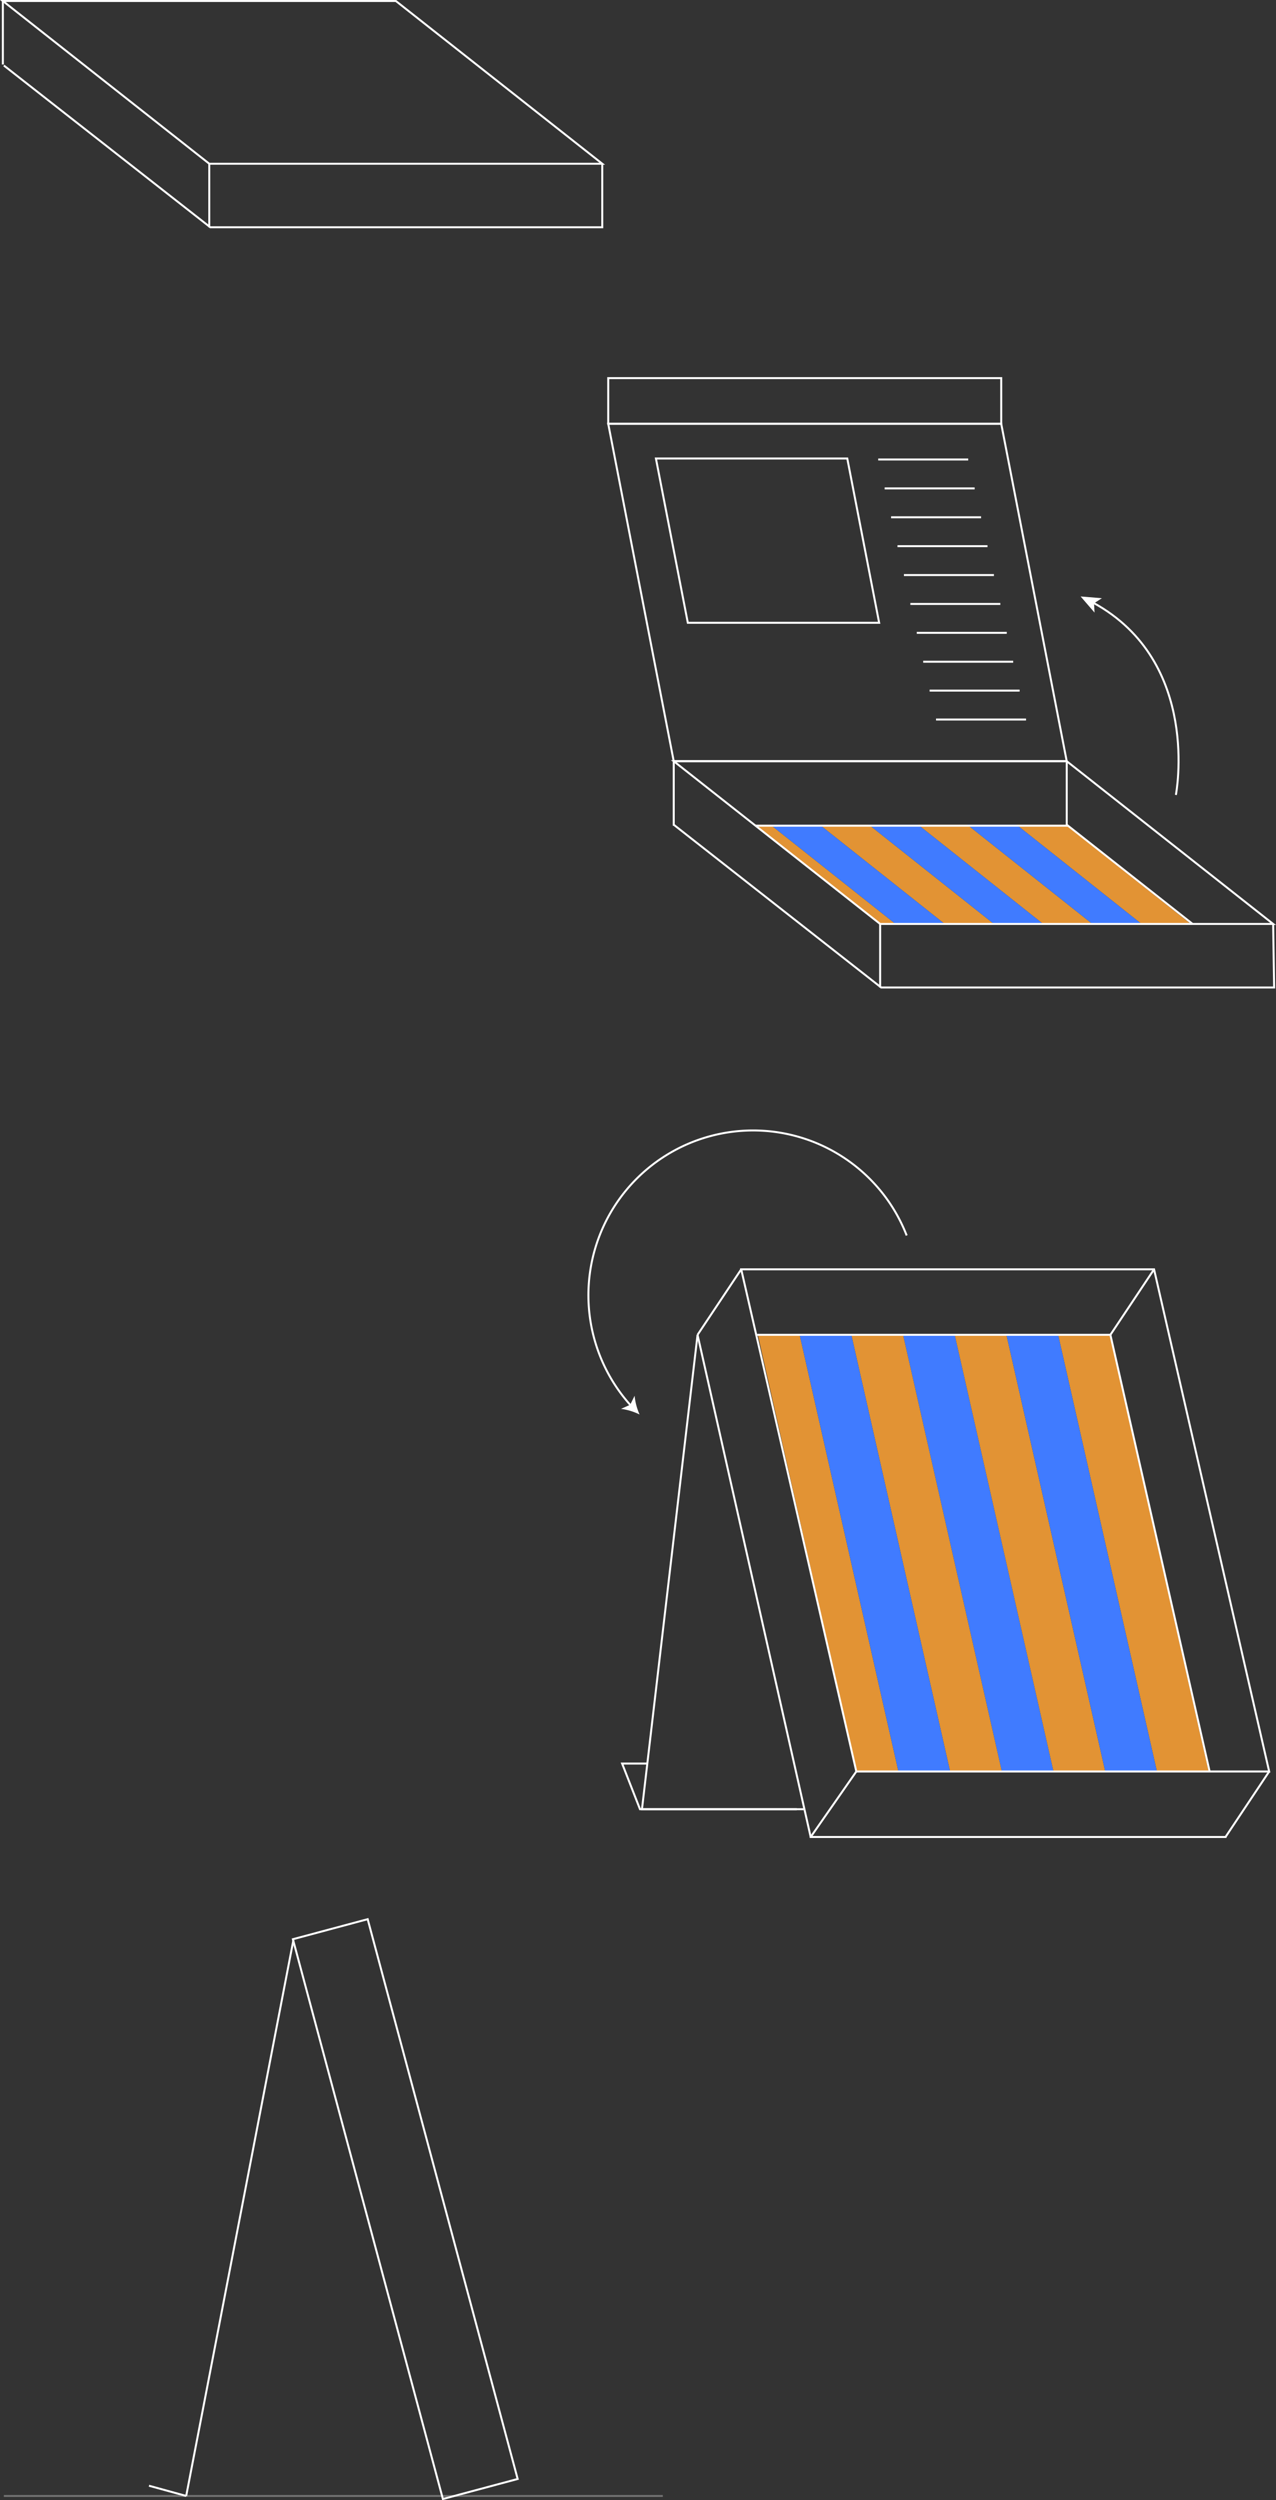 <svg xmlns="http://www.w3.org/2000/svg" viewBox="0 0 642.88 1259.65"><rect x="0" y="0" width="642.88" height="1259.65" fill="#333333" stroke="none"/><defs><style>.cls-1,.cls-4{fill:none;stroke:#fff;stroke-miterlimit:10;}.cls-1{opacity:0.3;}.cls-2{fill:#e29334;}.cls-3{fill:#407bff;}.cls-5{fill:#fff;}</style></defs><title>diagrams</title><g id="Layer_3" data-name="Layer 3"><line class="cls-1" x1="333.94" y1="1257.5" x2="1.94" y2="1257.5"/></g><g id="Layer_2" data-name="Layer 2"><polygon class="cls-2" points="437.75 415.5 500.75 465.5 475.96 465.5 412.95 415.5 437.75 415.5"/><polygon class="cls-2" points="512.14 415.5 536.94 415.5 599.94 465.5 575.14 465.5 512.14 415.5"/><polygon class="cls-2" points="525.55 465.5 462.55 415.5 487.35 415.5 550.35 465.5 525.55 465.5"/><polygon class="cls-2" points="388.17 415.5 451.16 465.5 443.52 465.5 380.52 415.5 388.17 415.5"/><polygon class="cls-3" points="500.75 465.5 437.75 415.5 462.55 415.5 525.55 465.5 500.75 465.5"/><polygon class="cls-3" points="388.17 415.5 412.95 415.5 475.96 465.5 451.16 465.5 388.17 415.5"/><polygon class="cls-3" points="512.14 415.5 575.14 465.5 550.35 465.5 487.35 415.5 512.14 415.5"/><polygon class="cls-2" points="452.65 892.5 431.6 892.5 381.82 672.5 402.88 672.5 452.65 892.5"/><polygon class="cls-2" points="608.95 892.5 582.9 892.5 533.11 672.5 559.16 672.5 608.95 892.5"/><polygon class="cls-3" points="530.8 892.5 504.75 892.5 454.97 672.5 481.02 672.5 530.8 892.5"/><polygon class="cls-2" points="428.93 672.5 454.97 672.5 504.75 892.5 478.7 892.5 428.93 672.5"/><polygon class="cls-2" points="481.02 672.5 507.06 672.5 556.85 892.5 530.8 892.5 481.02 672.5"/><polygon class="cls-3" points="478.7 892.5 452.65 892.5 402.88 672.5 428.93 672.5 478.7 892.5"/><polygon class="cls-3" points="507.06 672.5 533.11 672.5 582.9 892.5 556.85 892.5 507.06 672.5"/></g><g id="Layer_1" data-name="Layer 1"><line class="cls-4" x1="537.44" y1="415.5" x2="600.86" y2="465.5"/><polyline class="cls-4" points="303.94 114.5 105.94 114.5 1.94 33"/><line class="cls-4" x1="303.44" y1="82.5" x2="303.44" y2="114.5"/><line class="cls-4" x1="105.44" y1="82.5" x2="105.44" y2="114.5"/><line class="cls-4" x1="1.44" y1="0.5" x2="1.44" y2="32.5"/><polygon class="cls-4" points="1.44 0.5 199.44 0.5 303.44 82.5 105.44 82.5 1.44 0.5"/><line class="cls-4" x1="443.44" y1="465.5" x2="443.44" y2="497.5"/><line class="cls-4" x1="339.44" y1="383.5" x2="339.44" y2="415.5"/><polyline class="cls-4" points="537.44 384 537.44 416 380.48 416"/><polygon class="cls-4" points="339.44 383.5 537.44 383.5 641.44 465.5 443.44 465.5 339.44 383.5"/><polygon class="cls-4" points="339.44 383.5 537.44 383.5 504.44 213.5 306.44 213.5 339.44 383.5"/><polyline class="cls-4" points="641.44 465.5 641.94 497.5 443.94 497.5 339.44 415.5"/><line class="cls-4" x1="339.44" y1="416" x2="339.44" y2="383.5"/><path class="cls-4" d="M592.44,400.5s13-67-41.67-96.85"/><polygon class="cls-5" points="544.44 300.5 555.15 301.39 551.2 303.94 551.46 308.64 544.44 300.5"/><polygon class="cls-4" points="639.44 892.5 431.44 892.5 373.44 639.5 581.44 639.5 639.44 892.5"/><line class="cls-4" x1="373.44" y1="639.5" x2="351.44" y2="672.5"/><line class="cls-4" x1="581.44" y1="639.5" x2="559.44" y2="672.5"/><line class="cls-4" x1="559.44" y1="672.5" x2="609.44" y2="892.5"/><line class="cls-4" x1="559.44" y1="672.5" x2="381.44" y2="672.5"/><line class="cls-4" x1="351.44" y1="672.5" x2="408.44" y2="925.5"/><line class="cls-4" x1="351.44" y1="672.5" x2="323.44" y2="911.5"/><line class="cls-4" x1="322.94" y1="911.5" x2="401.44" y2="911.5"/><rect class="cls-4" x="306.44" y="190.5" width="198" height="23"/><polyline class="cls-4" points="404.94 911.5 322.44 911.5 313.44 888.5 325.94 888.5"/><rect class="cls-4" x="184.69" y="966.98" width="39" height="291.98" transform="translate(-281.1 90.77) rotate(-15)"/><line class="cls-4" x1="147.81" y1="977.5" x2="93.81" y2="1257.5"/><line class="cls-4" x1="75.07" y1="1252.34" x2="93.81" y2="1257.5"/><path class="cls-4" d="M318,708.33a83,83,0,1,1,138.81-85.87"/><path class="cls-5" d="M322.24,712.65a30.22,30.22,0,0,1-2.51-9.45l-2.23,4.54-4.62,2.06A30.2,30.2,0,0,1,322.24,712.65Z"/><polygon class="cls-4" points="346.54 313.77 442.94 313.77 426.88 231 330.47 231 346.54 313.77"/><line class="cls-4" x1="487.81" y1="231.5" x2="442.47" y2="231.5"/><line class="cls-4" x1="491.05" y1="246.06" x2="445.71" y2="246.06"/><line class="cls-4" x1="494.29" y1="260.61" x2="448.95" y2="260.61"/><line class="cls-4" x1="497.52" y1="275.17" x2="452.18" y2="275.17"/><line class="cls-4" x1="500.76" y1="289.72" x2="455.42" y2="289.72"/><line class="cls-4" x1="504" y1="304.28" x2="458.66" y2="304.28"/><line class="cls-4" x1="507.23" y1="318.83" x2="461.89" y2="318.83"/><line class="cls-4" x1="510.47" y1="333.39" x2="465.13" y2="333.39"/><line class="cls-4" x1="513.71" y1="347.94" x2="468.37" y2="347.94"/><line class="cls-4" x1="516.94" y1="362.5" x2="471.6" y2="362.5"/><line class="cls-4" x1="617.94" y1="925.5" x2="407.94" y2="925.5"/><line class="cls-4" x1="639.44" y1="892.5" x2="617.44" y2="925.5"/><line class="cls-4" x1="431.44" y1="892.5" x2="408.44" y2="925.5"/></g></svg>